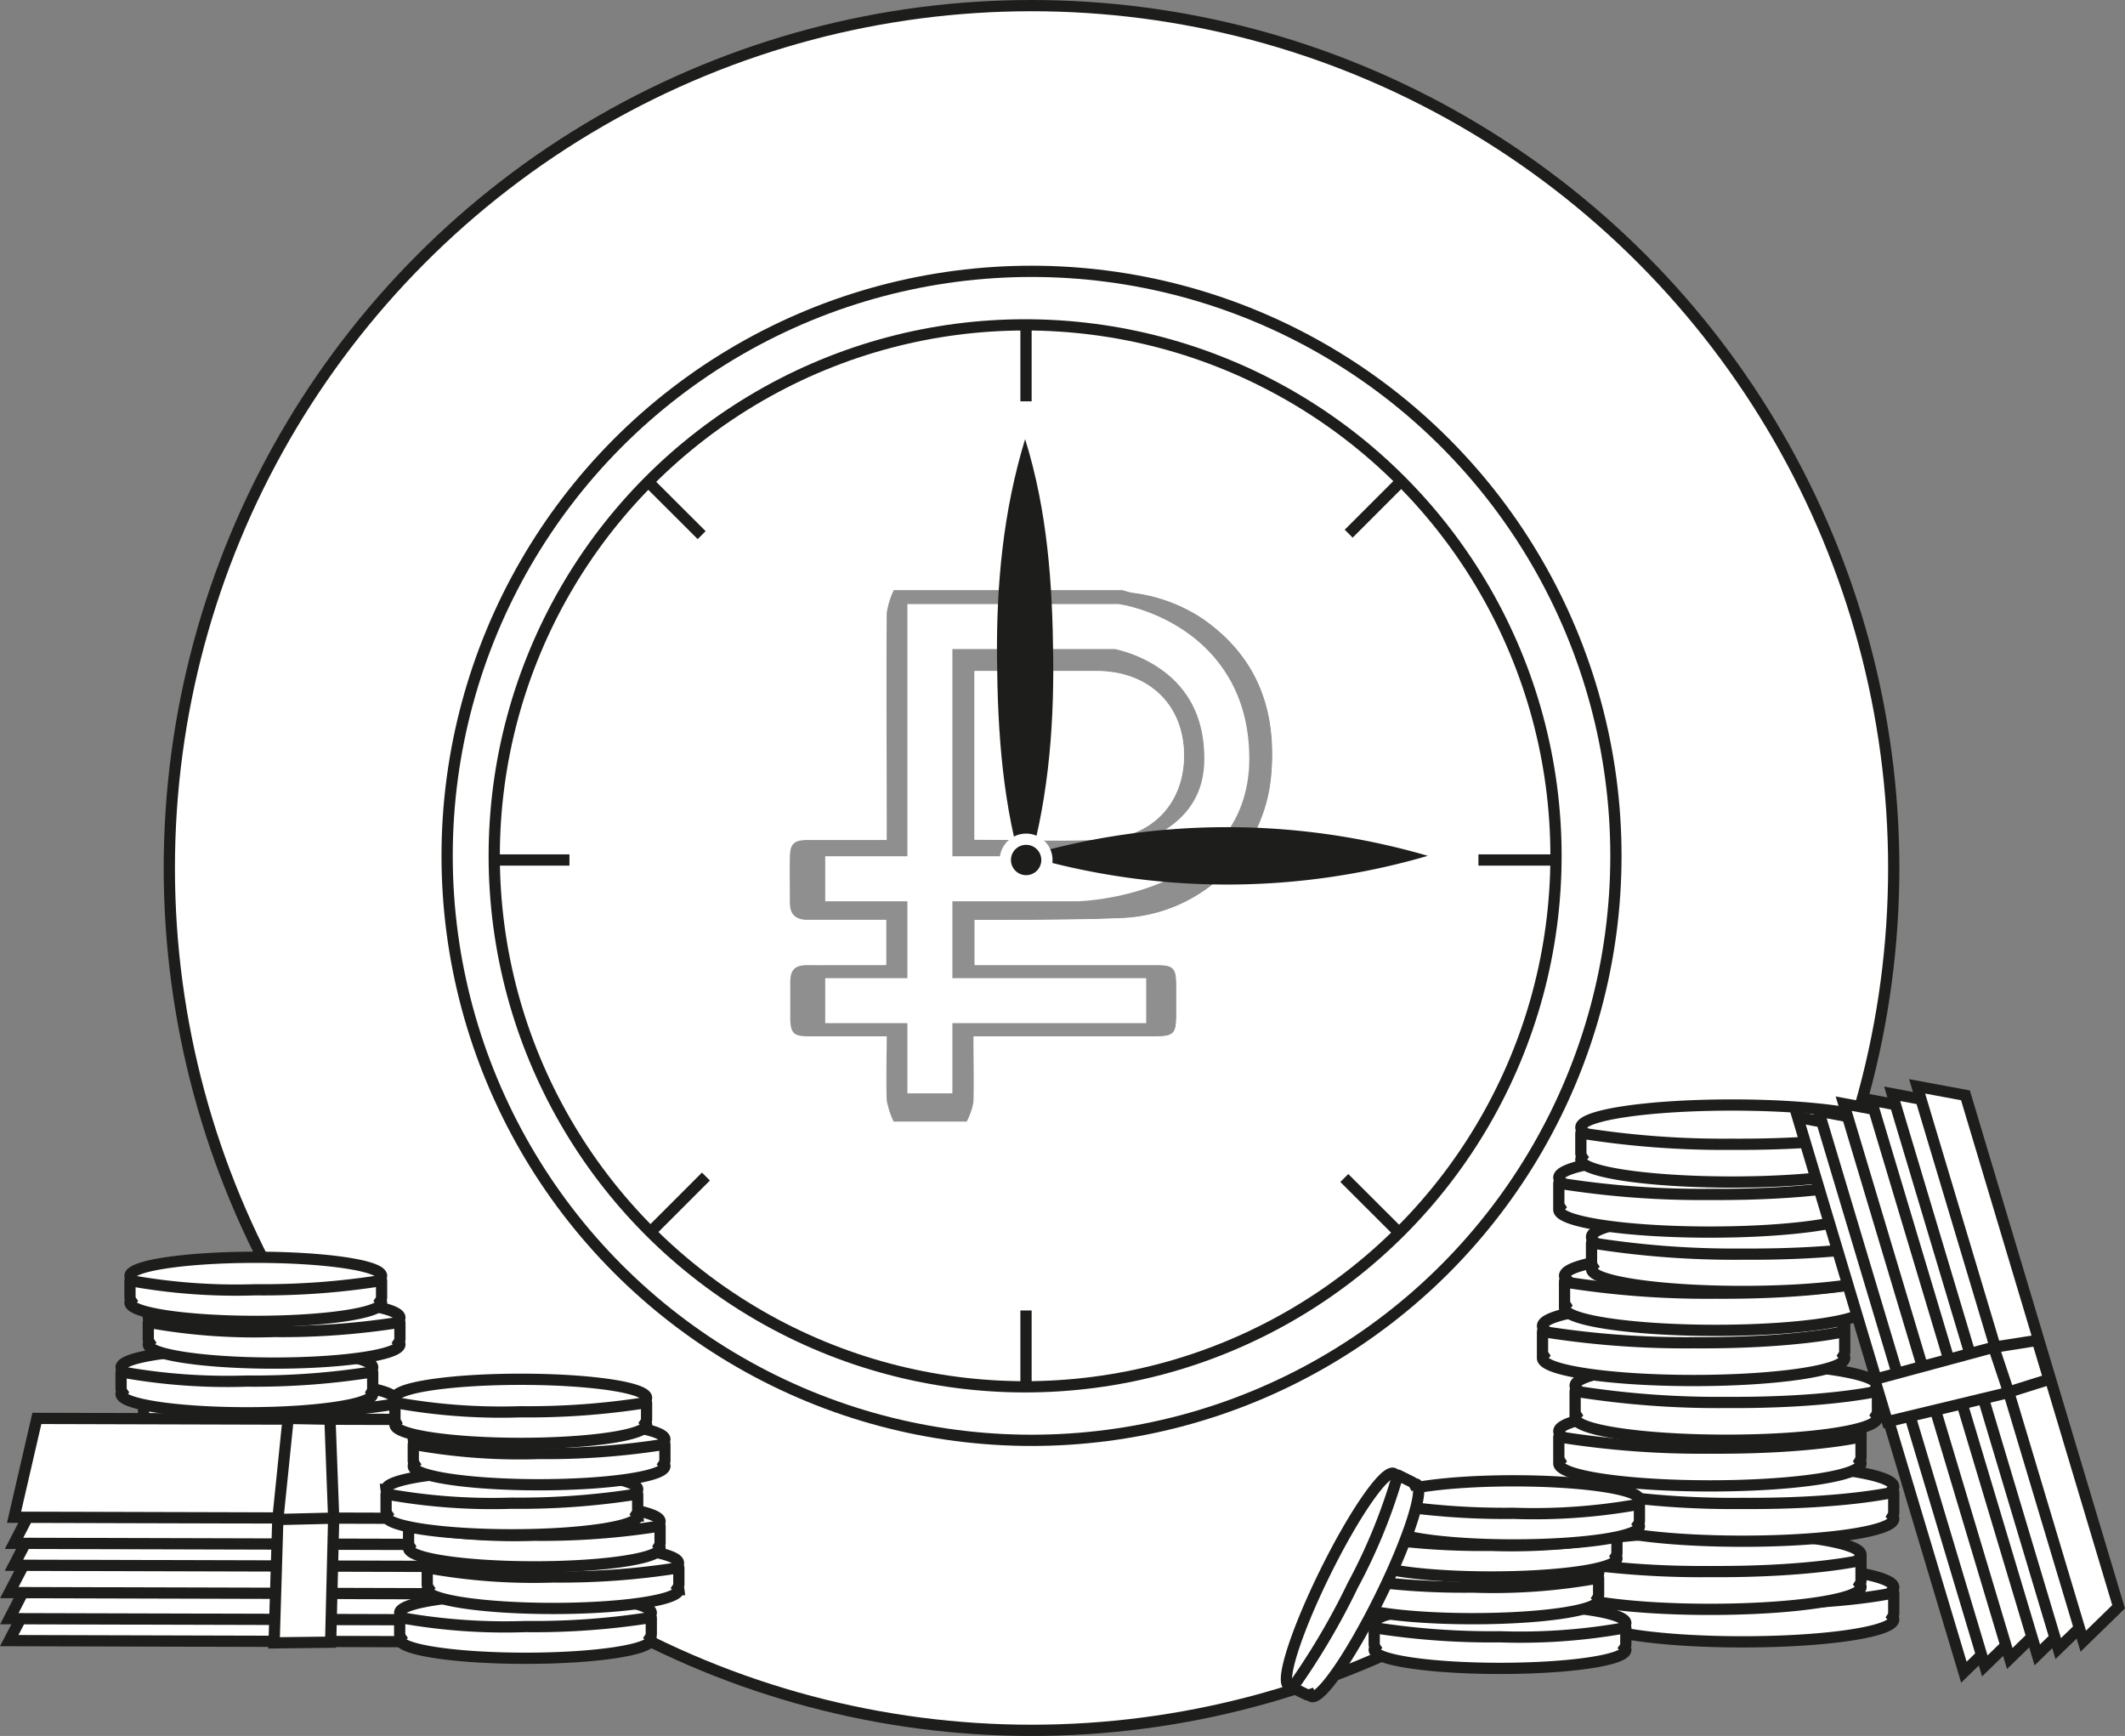 <svg id="Слой_1" data-name="Слой 1" xmlns="http://www.w3.org/2000/svg" viewBox="0 0 189.01 154.38"><rect x="0" y="0" width="189.01" height="154.38" fill="#808080" stroke="none"/><defs><style>.cls-1,.cls-3{fill:#fff;}.cls-1,.cls-7{stroke:#1d1d1b;}.cls-1,.cls-4,.cls-6,.cls-7{stroke-miterlimit:10;}.cls-2{opacity:0.44;}.cls-4,.cls-7{fill:none;}.cls-4,.cls-6{stroke:#fff;}.cls-4{stroke-width:4px;}.cls-5,.cls-6{fill:#1d1d1b;}</style></defs><circle class="cls-1" cx="91.75" cy="77.19" r="76.69"/><path class="cls-1" d="M34.36,132.58c0-.92-5-1.66-11.19-1.66S12,131.66,12,132.58a.36.36,0,0,0,.09.2.48.48,0,0,0-.09.27v1.43a.55.55,0,0,0,.09.28A.33.33,0,0,0,12,135c0,.92,5,1.67,11.19,1.67s11.19-.75,11.19-1.67a.28.28,0,0,0-.09-.19.55.55,0,0,0,.09-.28v-1.43a.48.48,0,0,0-.09-.27A.3.3,0,0,0,34.36,132.58Z"/><path class="cls-1" d="M12,133a52.43,52.43,0,0,0,11.19.81A66.55,66.55,0,0,0,34.36,133"/><path class="cls-1" d="M36.78,128.16c0-.92-5-1.66-11.19-1.66s-11.19.74-11.19,1.66a.36.36,0,0,0,.09.2.51.51,0,0,0-.09.27v1.43a.52.52,0,0,0,.09.28.33.33,0,0,0-.09.19c0,.92,5,1.67,11.19,1.67s11.19-.75,11.19-1.67a.33.33,0,0,0-.09-.19.52.52,0,0,0,.09-.28v-1.43a.51.51,0,0,0-.09-.27A.36.36,0,0,0,36.78,128.16Z"/><path class="cls-1" d="M14.4,128.57a52.74,52.74,0,0,0,11.19.82,67,67,0,0,0,11.19-.82"/><path class="cls-1" d="M35.15,124.45c0-.92-5-1.66-11.19-1.66s-11.19.74-11.19,1.66a.36.36,0,0,0,.09.2.51.51,0,0,0-.09.27v1.43a.52.52,0,0,0,.09.28.33.33,0,0,0-.09.19c0,.92,5,1.67,11.19,1.67s11.19-.75,11.19-1.67a.33.33,0,0,0-.09-.19.52.52,0,0,0,.09-.28v-1.43a.51.51,0,0,0-.09-.27A.36.36,0,0,0,35.15,124.45Z"/><path class="cls-1" d="M12.77,124.86a52.74,52.74,0,0,0,11.19.82,67,67,0,0,0,11.19-.82"/><path class="cls-1" d="M33.15,121.6c0-.92-5-1.66-11.19-1.66s-11.19.74-11.19,1.66a.36.36,0,0,0,.09.2.51.51,0,0,0-.09.27v1.43a.52.52,0,0,0,.09.28.33.33,0,0,0-.09.19c0,.92,5,1.67,11.19,1.67s11.19-.75,11.19-1.67a.31.31,0,0,0-.08-.19.61.61,0,0,0,.08-.28v-1.43a.61.61,0,0,0-.08-.27A.34.34,0,0,0,33.15,121.6Z"/><path class="cls-1" d="M10.77,122a52.74,52.74,0,0,0,11.19.82A67,67,0,0,0,33.15,122"/><path class="cls-1" d="M35.57,117.18c0-.92-5-1.66-11.19-1.66s-11.19.74-11.19,1.66a.36.36,0,0,0,.09.2.52.52,0,0,0-.09.28v1.42a.52.52,0,0,0,.09.28.33.33,0,0,0-.09.19c0,.92,5,1.67,11.19,1.67s11.19-.75,11.19-1.67a.28.28,0,0,0-.09-.19.52.52,0,0,0,.09-.28v-1.42a.52.52,0,0,0-.09-.28A.3.3,0,0,0,35.57,117.18Z"/><path class="cls-1" d="M13.19,117.59a52.74,52.74,0,0,0,11.19.82,67,67,0,0,0,11.19-.82"/><path class="cls-1" d="M33.94,113.47c0-.92-5-1.66-11.19-1.66s-11.19.74-11.19,1.66a.36.36,0,0,0,.09.2.51.51,0,0,0-.09.27v1.43a.52.52,0,0,0,.09.28.33.33,0,0,0-.09.19c0,.92,5,1.67,11.19,1.67s11.19-.75,11.19-1.67a.33.33,0,0,0-.09-.19.52.52,0,0,0,.09-.28v-1.43a.51.51,0,0,0-.09-.27A.36.36,0,0,0,33.94,113.47Z"/><path class="cls-1" d="M11.56,113.88a52.74,52.74,0,0,0,11.19.82,67,67,0,0,0,11.19-.82"/><circle class="cls-1" cx="91.75" cy="76.11" r="51.98"/><circle class="cls-1" cx="91.18" cy="76.11" r="47.22"/><g class="cls-2"><path d="M79.48,52.48H99.86c.29.08.57.18.86.23a14.41,14.41,0,0,1,6.33,2.35c4.79,3.36,6.53,8.06,6.06,13.76A13.91,13.91,0,0,1,99.93,81.66c-4,.17-7.94.12-11.91.17H86.69v4H88c5,0,10,0,15,0,1.33,0,1.61.3,1.63,1.64,0,1,0,1.93,0,2.89,0,1.56-.25,1.82-1.8,1.82H86.62c0,2.07,0,4,0,5.84A6.1,6.1,0,0,1,86,99.74H79.48a7.57,7.57,0,0,1-.61-1.89c-.08-1.87,0-3.74,0-5.69-2.47,0-4.74,0-7,0-1.28,0-1.56-.3-1.58-1.58,0-1.08,0-2.16,0-3.24s.42-1.58,1.53-1.54,2.16,0,3.24,0h3.77v-4H77.47c-1.89,0-3.78,0-5.67,0-1,0-1.57-.47-1.56-1.54,0-1.35,0-2.7,0-4.05s.37-1.53,1.63-1.54c1.5,0,3,0,4.51,0h2.45V73.13c0-6.22,0-12.43,0-18.64A7.72,7.72,0,0,1,79.48,52.48Zm7.2,22.19c3.89,0,7.67.17,11.43,0,4.57-.26,7.35-3.44,7.19-7.81s-3.23-7.13-7.74-7.17c-2.23,0-4.47,0-6.7,0H86.68Z"/><path class="cls-3" d="M86,99.74A6.1,6.1,0,0,0,86.59,98c.08-1.89,0-3.77,0-5.84h16.24c1.55,0,1.79-.26,1.8-1.82,0-1,0-1.93,0-2.89,0-1.34-.3-1.64-1.63-1.64-5,0-10,0-15,0h-1.3v-4H88c4,0,8,0,11.91-.17a13.91,13.91,0,0,0,13.18-12.84c.47-5.7-1.27-10.4-6.06-13.76a14.41,14.41,0,0,0-6.33-2.35c-.29-.05-.57-.15-.86-.23h15.52V99.74Z"/><path class="cls-3" d="M79.48,52.48a7.72,7.72,0,0,0-.61,2c-.05,6.21,0,12.42,0,18.64V74.7H76.39c-1.5,0-3,0-4.51,0-1.26,0-1.61.33-1.63,1.54s0,2.7,0,4.05c0,1.07.51,1.55,1.56,1.54,1.89,0,3.78,0,5.67,0h1.31v4H75c-1.08,0-2.16,0-3.24,0s-1.54.5-1.53,1.54,0,2.16,0,3.24c0,1.28.3,1.57,1.58,1.58,2.27,0,4.54,0,7,0,0,2,0,3.82,0,5.69a7.57,7.57,0,0,0,.61,1.89H68.13V52.48Z"/><path class="cls-3" d="M86.68,74.67v-15h4.18c2.23,0,4.47,0,6.7,0,4.51,0,7.59,2.91,7.74,7.17s-2.62,7.55-7.19,7.81C94.35,74.84,90.57,74.67,86.68,74.67Z"/><path class="cls-4" d="M82.71,97.23V55.72H99.35s9.77,1.52,9.77,11.75-13.2,10.68-13.2,10.68H73.4"/></g><path class="cls-5" d="M91.18,39.05c2,6.42,2.44,12.94,2.5,19.55s-.52,13.13-2.5,19.55c-2-6.42-2.44-12.94-2.5-19.55s.54-13.13,2.5-19.55Z"/><path class="cls-5" d="M127,76.11a63.8,63.8,0,0,1-35.74,0,63.89,63.89,0,0,1,35.74,0Z"/><circle class="cls-6" cx="91.27" cy="76.48" r="1.85"/><line class="cls-7" x1="91.26" y1="29.07" x2="91.26" y2="35.69"/><line class="cls-7" x1="91.26" y1="116.54" x2="91.26" y2="123.16"/><line class="cls-7" x1="138.12" y1="76.48" x2="131.5" y2="76.48"/><line class="cls-7" x1="50.65" y1="76.48" x2="44.03" y2="76.48"/><line class="cls-7" x1="124.64" y1="42.78" x2="119.96" y2="47.46"/><line class="cls-7" x1="62.79" y1="104.63" x2="58.11" y2="109.31"/><line class="cls-7" x1="124.26" y1="109.44" x2="119.57" y2="104.76"/><line class="cls-7" x1="62.41" y1="47.59" x2="57.72" y2="42.91"/><line class="cls-4" x1="73.4" y1="88.99" x2="101.95" y2="88.99"/><path class="cls-1" d="M141.56,141.16c0-1.1,6-2,13.44-2s13.44.9,13.44,2a.42.42,0,0,1-.1.24.59.59,0,0,1,.1.33v1.71a.65.65,0,0,1-.1.34.37.37,0,0,1,.1.23c0,1.1-6,2-13.44,2s-13.44-.9-13.44-2a.37.37,0,0,1,.1-.23.65.65,0,0,1-.1-.34v-1.71a.59.59,0,0,1,.1-.33A.42.42,0,0,1,141.56,141.16Z"/><path class="cls-1" d="M168.44,141.65s-4.51,1.06-13.44,1a80.3,80.3,0,0,1-13.44-1"/><path class="cls-1" d="M138.65,138.27c0-1.1,6-2,13.44-2s13.44.9,13.44,2a.42.42,0,0,1-.1.24.59.59,0,0,1,.1.33v1.71a.59.59,0,0,1-.1.33.42.42,0,0,1,.1.24c0,1.1-6,2-13.44,2s-13.44-.9-13.44-2a.42.42,0,0,1,.1-.24.59.59,0,0,1-.1-.33v-1.71a.59.59,0,0,1,.1-.33A.42.42,0,0,1,138.65,138.27Z"/><path class="cls-1" d="M165.53,138.76s-4.51,1.06-13.44,1a80.3,80.3,0,0,1-13.44-1"/><path class="cls-1" d="M141.56,132.21c0-1.1,6-2,13.44-2s13.44.9,13.44,2a.42.42,0,0,1-.1.24.59.59,0,0,1,.1.33v1.72a.64.64,0,0,1-.1.33.37.37,0,0,1,.1.23c0,1.11-6,2-13.44,2s-13.44-.89-13.44-2a.37.37,0,0,1,.1-.23.65.65,0,0,1-.1-.34v-1.71a.59.59,0,0,1,.1-.33A.42.42,0,0,1,141.56,132.21Z"/><path class="cls-1" d="M168.44,132.7s-4.51,1.06-13.44,1a78.92,78.92,0,0,1-13.44-1"/><path class="cls-1" d="M138.65,127.29c0-1.1,6-2,13.44-2s13.44.9,13.44,2a.42.42,0,0,1-.1.24.59.59,0,0,1,.1.33v1.71a.65.65,0,0,1-.1.34.37.37,0,0,1,.1.23c0,1.11-6,2-13.44,2s-13.44-.89-13.44-2a.37.37,0,0,1,.1-.23.65.65,0,0,1-.1-.34v-1.71a.59.59,0,0,1,.1-.33A.42.42,0,0,1,138.65,127.29Z"/><path class="cls-1" d="M165.53,127.78s-4.51,1.06-13.44,1a80.3,80.3,0,0,1-13.44-1"/><path class="cls-1" d="M140.1,123.23c0-1.11,6-2,13.45-2s13.44.89,13.44,2a.37.37,0,0,1-.1.23.65.65,0,0,1,.1.34v1.71a.59.59,0,0,1-.1.33.42.42,0,0,1,.1.24c0,1.1-6,2-13.44,2s-13.45-.9-13.45-2a.42.42,0,0,1,.1-.24.59.59,0,0,1-.1-.33V123.8a.65.65,0,0,1,.1-.34A.37.37,0,0,1,140.1,123.23Z"/><path class="cls-1" d="M167,123.72s-4.52,1.06-13.44,1a80.52,80.52,0,0,1-13.45-1"/><path class="cls-1" d="M137.2,117.92c0-1.11,6-2,13.44-2s13.44.89,13.44,2a.37.37,0,0,1-.1.23.65.65,0,0,1,.1.34v1.71a.59.59,0,0,1-.1.33.42.42,0,0,1,.1.24c0,1.1-6,2-13.44,2s-13.44-.9-13.44-2a.42.42,0,0,1,.1-.24.59.59,0,0,1-.1-.33v-1.71a.65.65,0,0,1,.1-.34A.37.37,0,0,1,137.2,117.92Z"/><path class="cls-1" d="M164.08,118.41s-4.51,1.06-13.44,1a80.3,80.3,0,0,1-13.44-1"/><path class="cls-1" d="M139.16,113.46c0-1.1,6-2,13.44-2s13.44.9,13.44,2a.42.42,0,0,1-.1.24.59.59,0,0,1,.1.33v1.71a.59.59,0,0,1-.1.33.42.42,0,0,1,.1.24c0,1.1-6,2-13.44,2s-13.44-.9-13.44-2a.42.42,0,0,1,.1-.24.59.59,0,0,1-.1-.33V114a.59.59,0,0,1,.1-.33A.42.42,0,0,1,139.16,113.46Z"/><path class="cls-1" d="M166,114s-4.51,1.06-13.44,1a80.3,80.3,0,0,1-13.44-1"/><path class="cls-1" d="M141.56,110c0-1.11,6-2,13.44-2s13.44.89,13.44,2a.39.39,0,0,1-.1.23.64.64,0,0,1,.1.33v1.72a.59.59,0,0,1-.1.33.42.42,0,0,1,.1.24c0,1.1-6,2-13.44,2s-13.44-.9-13.44-2a.42.42,0,0,1,.1-.24.59.59,0,0,1-.1-.33V110.6a.64.64,0,0,1,.1-.33A.39.39,0,0,1,141.56,110Z"/><path class="cls-1" d="M168.44,110.53s-4.51,1.06-13.44,1a80.3,80.3,0,0,1-13.44-1"/><path class="cls-1" d="M138.65,104.73c0-1.11,6-2,13.44-2s13.44.89,13.44,2a.39.39,0,0,1-.1.23.64.64,0,0,1,.1.33V107a.59.59,0,0,1-.1.33.42.42,0,0,1,.1.24c0,1.1-6,2-13.44,2s-13.44-.9-13.44-2a.42.42,0,0,1,.1-.24.59.59,0,0,1-.1-.33v-1.72a.64.64,0,0,1,.1-.33A.39.39,0,0,1,138.65,104.73Z"/><path class="cls-1" d="M165.53,105.22s-4.51,1.06-13.44,1a80.3,80.3,0,0,1-13.44-1"/><path class="cls-1" d="M140.61,100.27c0-1.11,6-2,13.44-2s13.44.89,13.44,2a.37.37,0,0,1-.1.23.65.65,0,0,1,.1.34v1.71a.59.59,0,0,1-.1.33.42.42,0,0,1,.1.24c0,1.1-6,2-13.44,2s-13.44-.9-13.44-2a.42.42,0,0,1,.1-.24.59.59,0,0,1-.1-.33v-1.71a.65.65,0,0,1,.1-.34A.37.37,0,0,1,140.61,100.27Z"/><path class="cls-1" d="M167.49,100.76s-4.51,1.06-13.44,1a80.3,80.3,0,0,1-13.44-1"/><path class="cls-1" d="M122.23,144.34c0-.92,5-1.67,11.19-1.67s11.19.75,11.19,1.67a.28.28,0,0,1-.09.19.52.52,0,0,1,.09.28v1.43a.51.51,0,0,1-.09.27.3.3,0,0,1,.09.2c0,.92-5,1.66-11.19,1.66s-11.19-.74-11.19-1.66a.36.36,0,0,1,.09-.2.51.51,0,0,1-.09-.27v-1.43a.52.52,0,0,1,.09-.28A.33.33,0,0,1,122.23,144.34Z"/><path class="cls-1" d="M144.61,144.75a52.43,52.43,0,0,1-11.19.81,66.55,66.55,0,0,1-11.19-.81"/><path class="cls-1" d="M119.82,139.92c0-.92,5-1.67,11.18-1.67s11.19.75,11.19,1.67a.31.31,0,0,1-.08.19.51.51,0,0,1,.08.28v1.43a.5.5,0,0,1-.08.27.34.34,0,0,1,.08.2c0,.92-5,1.66-11.19,1.66s-11.18-.74-11.18-1.66a.34.34,0,0,1,.08-.2.5.5,0,0,1-.08-.27v-1.43a.51.51,0,0,1,.08-.28A.31.31,0,0,1,119.82,139.92Z"/><path class="cls-1" d="M142.19,140.33a52.43,52.43,0,0,1-11.19.81,66.33,66.33,0,0,1-11.18-.81"/><path class="cls-1" d="M121.45,136.21c0-.92,5-1.67,11.18-1.67s11.19.75,11.19,1.67a.31.31,0,0,1-.08.19.51.51,0,0,1,.08.28v1.43a.5.5,0,0,1-.08.27.34.34,0,0,1,.08.2c0,.92-5,1.66-11.19,1.66s-11.18-.74-11.18-1.66a.34.34,0,0,1,.08-.2.5.5,0,0,1-.08-.27v-1.43a.51.51,0,0,1,.08-.28A.31.31,0,0,1,121.45,136.21Z"/><path class="cls-1" d="M143.82,136.62a52.43,52.43,0,0,1-11.19.81,66.33,66.33,0,0,1-11.18-.81"/><path class="cls-1" d="M123.44,133.36c0-.92,5-1.67,11.19-1.67s11.19.75,11.19,1.67a.33.33,0,0,1-.09.19.52.52,0,0,1,.09.28v1.43a.48.48,0,0,1-.09.27.36.36,0,0,1,.09.2c0,.92-5,1.66-11.19,1.66s-11.19-.74-11.19-1.66a.36.36,0,0,1,.09-.2.48.48,0,0,1-.09-.27v-1.43a.52.52,0,0,1,.09-.28A.33.33,0,0,1,123.44,133.36Z"/><path class="cls-1" d="M145.82,133.77a52.43,52.43,0,0,1-11.19.81,66.55,66.55,0,0,1-11.19-.81"/><path class="cls-1" d="M114.63,149.92c-.78-.38.69-4.92,3.27-10.14s5.3-9.13,6.08-8.74a.39.39,0,0,1,.13.15.48.48,0,0,1,.26,0l1.21.6a.46.46,0,0,1,.2.19.27.27,0,0,1,.2,0c.77.38-.69,4.92-3.27,10.13s-5.3,9.14-6.08,8.75a.28.28,0,0,1-.13-.15.44.44,0,0,1-.27,0l-1.2-.59a.52.52,0,0,1-.2-.19A.27.27,0,0,1,114.63,149.92Z"/><path class="cls-1" d="M124.32,131.21a49.79,49.79,0,0,1-4,9.78,62.57,62.57,0,0,1-5.37,9.1"/><polygon class="cls-1" points="164.2 100.17 159.9 99.37 174.68 148.71 177.82 145.65 164.2 100.17"/><polygon class="cls-1" points="166.07 99.62 161.76 98.81 176.54 148.15 179.69 145.09 166.07 99.62"/><polygon class="cls-1" points="168.29 98.95 163.99 98.15 178.76 147.49 181.91 144.43 168.29 98.95"/><polygon class="cls-1" points="170.74 98.64 166.43 97.83 181.21 147.17 184.36 144.11 170.74 98.64"/><polygon class="cls-1" points="172.6 98.08 168.3 97.27 183.07 146.61 186.22 143.56 172.6 98.08"/><polygon class="cls-1" points="174.82 97.41 170.52 96.61 185.3 145.95 188.44 142.89 174.82 97.41"/><polygon class="cls-1" points="166.74 122.67 177.33 119.81 181.21 119.2 182.25 122.67 178.18 123.95 167.87 126.43 166.74 122.67"/><line class="cls-1" x1="177.33" y1="119.81" x2="178.66" y2="123.8"/><polygon class="cls-1" points="2.84 142.01 0.82 145.9 52.33 146.04 50.31 142.14 2.84 142.01"/><polygon class="cls-1" points="2.84 140.06 0.83 143.95 52.33 144.09 50.31 140.19 2.84 140.06"/><polygon class="cls-1" points="2.85 137.74 0.83 141.63 52.34 141.77 50.32 137.87 2.85 137.74"/><polygon class="cls-1" points="3.26 135.31 1.24 139.2 52.75 139.34 50.73 135.44 3.26 135.31"/><polygon class="cls-1" points="3.26 133.37 1.25 137.25 52.75 137.39 50.73 133.5 3.26 133.37"/><polygon class="cls-1" points="3.28 126.14 1.25 134.93 52.76 135.07 50.76 126.27 3.28 126.14"/><polygon class="cls-1" points="24.38 146.1 24.71 135.13 25.63 126.14 29.35 126.21 29.68 135.01 29.41 146.04 24.38 146.1"/><path class="cls-1" d="M24.71,135.13l5-.12Z"/><path class="cls-1" d="M57.93,143.43c0-.92-5-1.66-11.19-1.66s-11.19.74-11.19,1.66a.36.36,0,0,0,.09.2.51.51,0,0,0-.09.27v1.43a.52.52,0,0,0,.09.28.33.33,0,0,0-.09.19c0,.92,5,1.67,11.19,1.67s11.19-.75,11.19-1.67a.33.33,0,0,0-.09-.19.52.52,0,0,0,.09-.28V143.9a.51.51,0,0,0-.09-.27A.36.36,0,0,0,57.93,143.43Z"/><path class="cls-1" d="M35.55,143.84a52.43,52.43,0,0,0,11.19.81,66.55,66.55,0,0,0,11.19-.81"/><path class="cls-1" d="M60.35,139c0-.92-5-1.66-11.19-1.66S38,138.09,38,139a.3.3,0,0,0,.09.2.51.51,0,0,0-.09.27v1.43a.52.52,0,0,0,.09.28.28.28,0,0,0-.09.19c0,.92,5,1.67,11.19,1.67s11.19-.75,11.19-1.67a.33.33,0,0,0-.09-.19.52.52,0,0,0,.09-.28v-1.43a.51.51,0,0,0-.09-.27A.36.36,0,0,0,60.35,139Z"/><path class="cls-1" d="M38,139.42a52.74,52.74,0,0,0,11.19.82,67,67,0,0,0,11.19-.82"/><path class="cls-1" d="M58.71,135.3c0-.92-5-1.66-11.18-1.66s-11.19.74-11.19,1.66a.34.34,0,0,0,.08.2.5.5,0,0,0-.08.27v1.43a.51.51,0,0,0,.08.28.31.31,0,0,0-.08.19c0,.92,5,1.67,11.19,1.67s11.18-.75,11.18-1.67a.31.31,0,0,0-.08-.19.51.51,0,0,0,.08-.28v-1.43a.5.5,0,0,0-.08-.27A.34.34,0,0,0,58.71,135.3Z"/><path class="cls-1" d="M36.34,135.71a52.74,52.74,0,0,0,11.19.82,66.81,66.81,0,0,0,11.18-.82"/><path class="cls-1" d="M56.72,132.45c0-.92-5-1.66-11.19-1.66s-11.19.74-11.19,1.66a.36.36,0,0,0,.09.2.51.51,0,0,0-.09.27v1.43a.52.52,0,0,0,.09.28.33.33,0,0,0-.09.19c0,.92,5,1.67,11.19,1.67s11.19-.75,11.19-1.67a.33.33,0,0,0-.09-.19.52.52,0,0,0,.09-.28v-1.43a.51.51,0,0,0-.09-.27A.36.36,0,0,0,56.72,132.45Z"/><path class="cls-1" d="M34.34,132.86a52.74,52.74,0,0,0,11.19.82,67,67,0,0,0,11.19-.82"/><path class="cls-1" d="M59.14,128c0-.92-5-1.66-11.19-1.66s-11.19.74-11.19,1.66a.36.36,0,0,0,.09.2.52.52,0,0,0-.09.28v1.42a.52.52,0,0,0,.09.28.33.33,0,0,0-.09.2c0,.91,5,1.66,11.19,1.66s11.19-.75,11.19-1.66a.33.33,0,0,0-.09-.2.52.52,0,0,0,.09-.28v-1.42a.52.52,0,0,0-.09-.28A.36.36,0,0,0,59.14,128Z"/><path class="cls-1" d="M36.76,128.44a52.74,52.74,0,0,0,11.19.82,67,67,0,0,0,11.19-.82"/><path class="cls-1" d="M57.51,124.32c0-.92-5-1.66-11.19-1.66s-11.19.74-11.19,1.66a.34.34,0,0,0,.08.2.61.61,0,0,0-.08.28v1.42a.61.61,0,0,0,.08.28.31.31,0,0,0-.08.19c0,.92,5,1.67,11.19,1.67s11.19-.75,11.19-1.67a.33.33,0,0,0-.09-.19.52.52,0,0,0,.09-.28V124.8a.52.52,0,0,0-.09-.28A.36.36,0,0,0,57.51,124.32Z"/><path class="cls-1" d="M35.13,124.73a52.74,52.74,0,0,0,11.19.82,67,67,0,0,0,11.19-.82"/></svg>